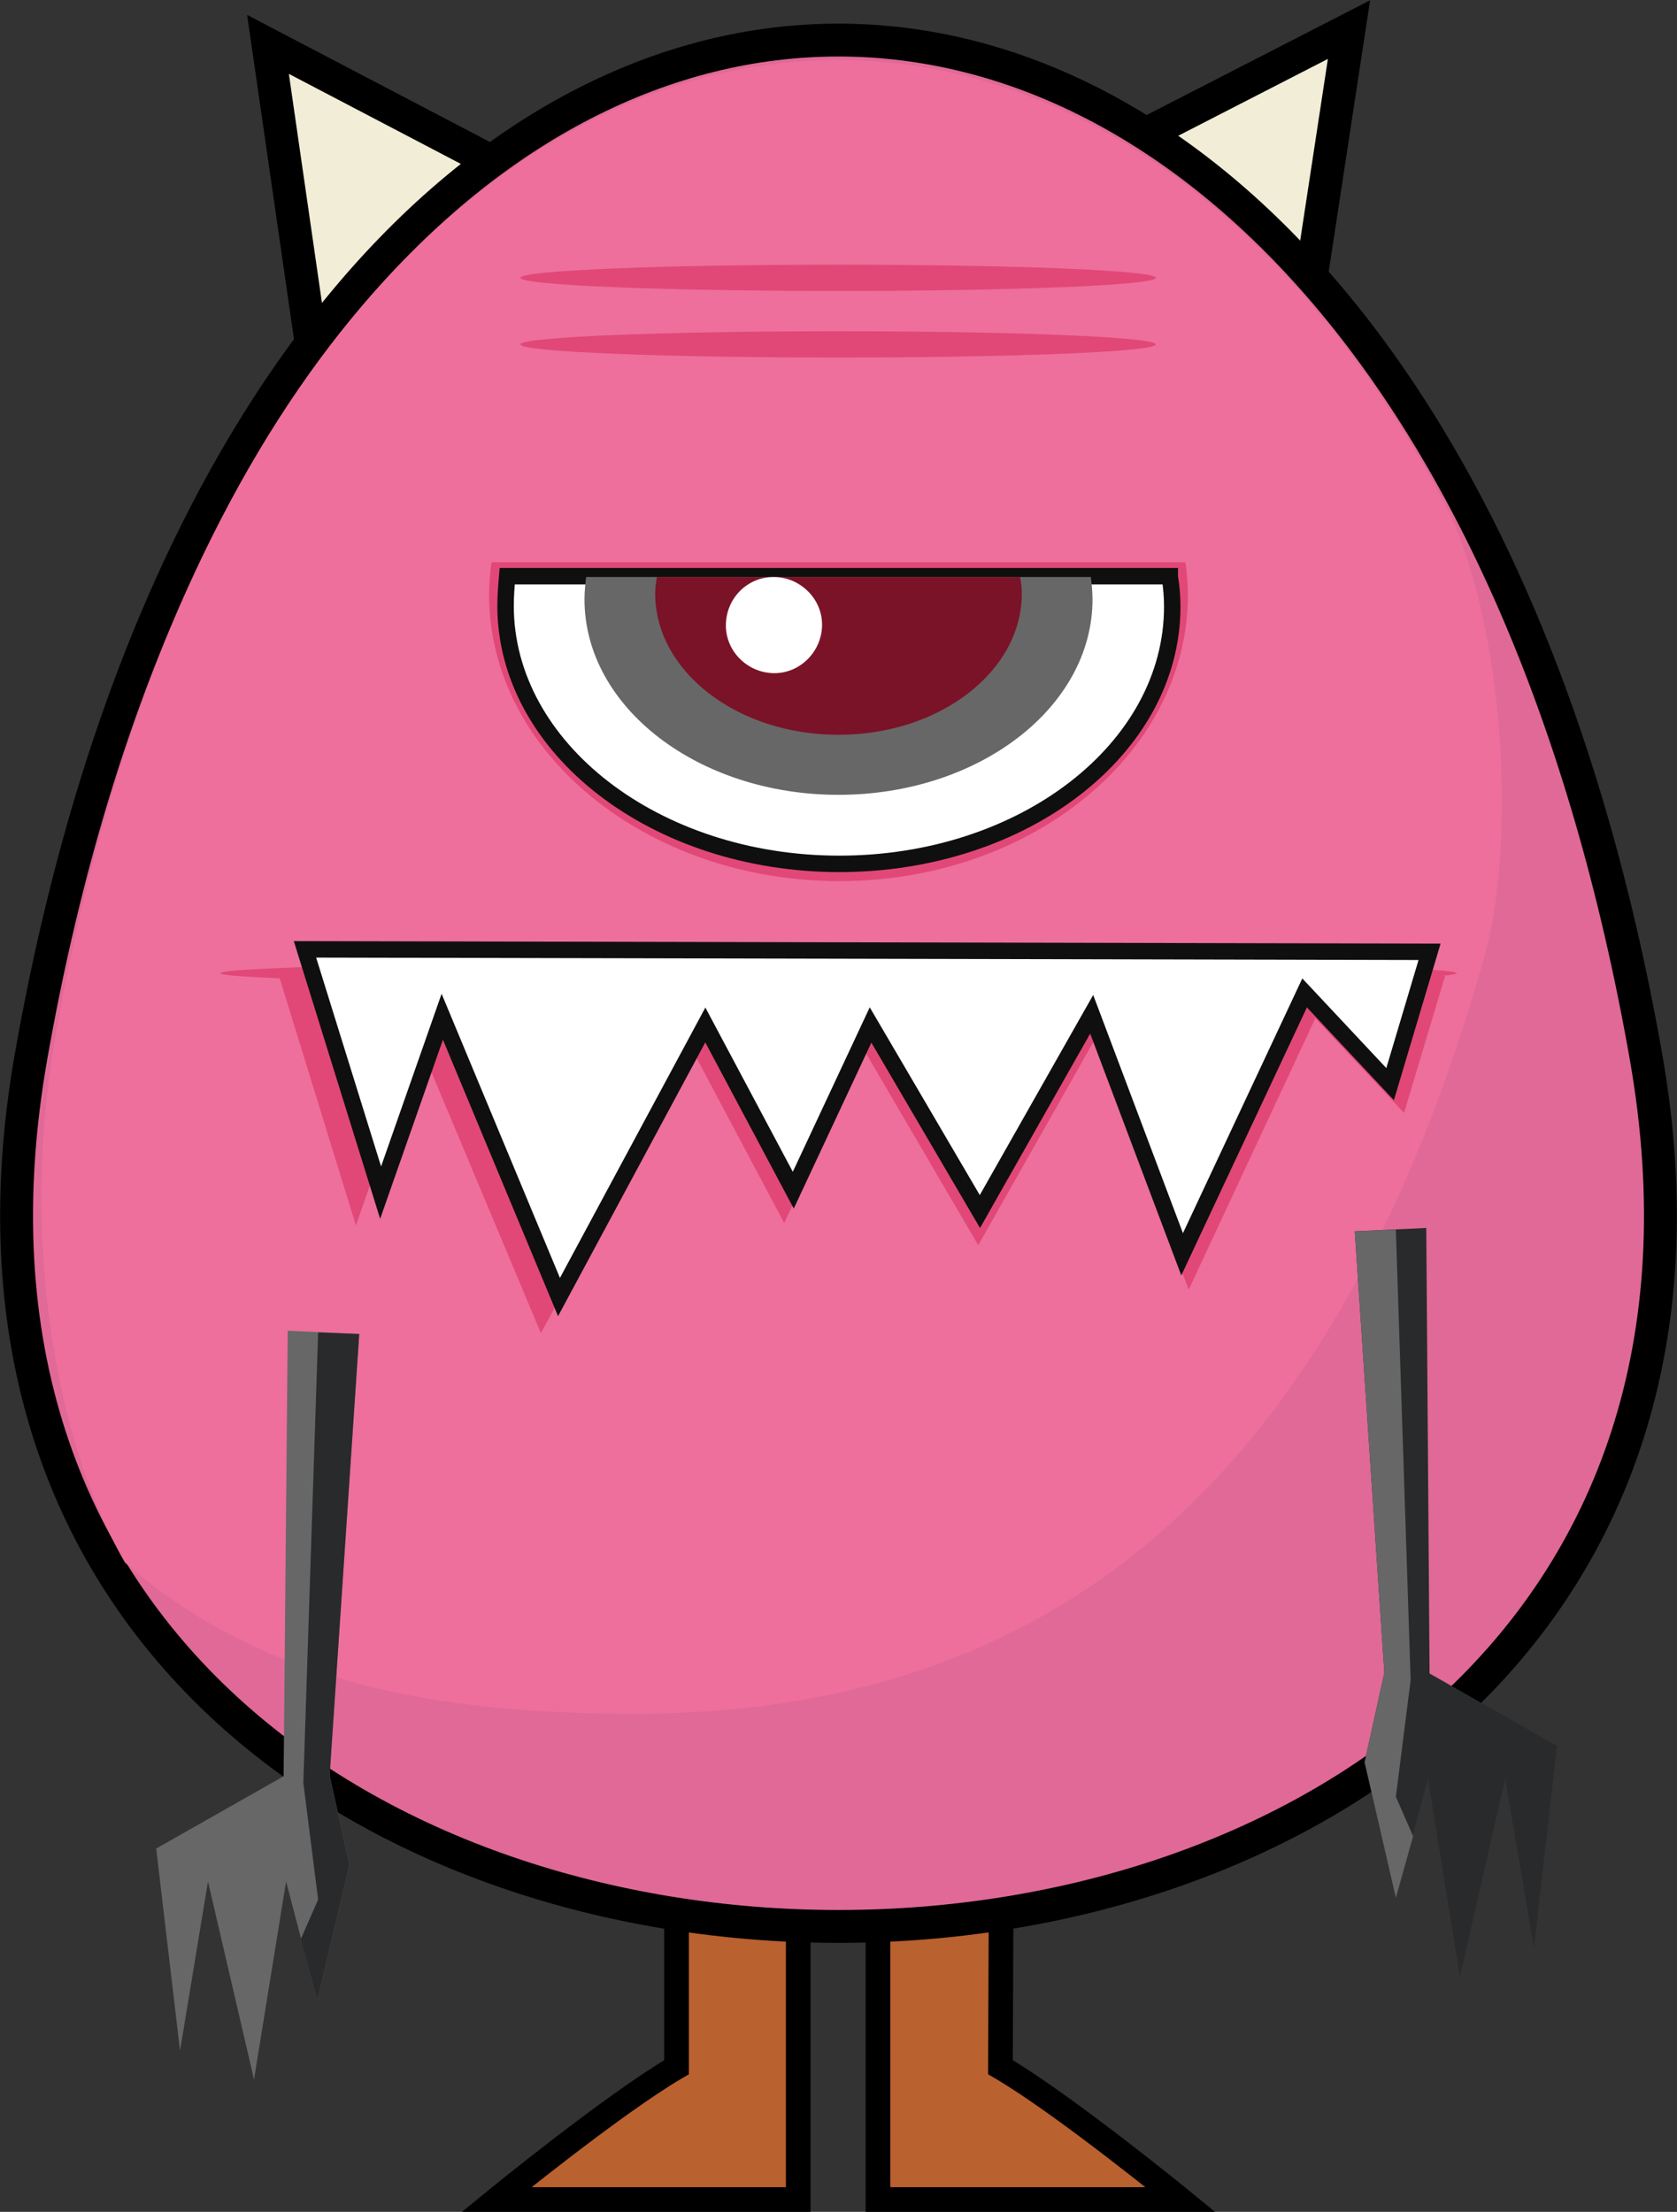 <?xml version="1.0" encoding="utf-8"?>
<!-- Generator: Adobe Illustrator 23.0.3, SVG Export Plug-In . SVG Version: 6.00 Build 0)  -->
<svg version="1.1" id="Layer_1" xmlns="http://www.w3.org/2000/svg" xmlns:xlink="http://www.w3.org/1999/xlink" x="0px" y="0px"
	 width="204px" height="269.1px" viewBox="0 0 204 269.1" style="enable-background:new 0 0 204 269.1;" xml:space="preserve">
<rect x="0" y="0" width="204" height="269.1" fill="#333333" stroke="none"/>
<style type="text/css">
	.st0{fill-rule:evenodd;clip-rule:evenodd;fill:#B9612F;stroke:#000000;stroke-width:3;stroke-miterlimit:10;}
	.st1{fill-rule:evenodd;clip-rule:evenodd;fill:#F2EDD7;stroke:#000000;stroke-width:4;stroke-miterlimit:10;}
	.st2{fill-rule:evenodd;clip-rule:evenodd;fill:#E06997;stroke:#000000;stroke-width:4;stroke-miterlimit:10;}
	.st3{fill-rule:evenodd;clip-rule:evenodd;fill:#EE6F9B;}
	.st4{fill-rule:evenodd;clip-rule:evenodd;fill:#E14877;}
	.st5{fill-rule:evenodd;clip-rule:evenodd;fill:#FFFFFF;stroke:#0F0F0F;stroke-width:2;stroke-miterlimit:10;}
	.st6{fill-rule:evenodd;clip-rule:evenodd;fill:#676767;}
	.st7{fill-rule:evenodd;clip-rule:evenodd;fill:#7A1327;}
	.st8{fill-rule:evenodd;clip-rule:evenodd;fill:#FFFFFF;}
	.st9{fill-rule:evenodd;clip-rule:evenodd;fill:#292A2B;}
</style>
<title>gh-monster</title>
<g>
	<g id="Layer_1-2">
		<path class="st0" d="M82.2,226.7h14.9v40.9H60.4c0,0,14.2-11.6,21.9-16.1V226.7z"/>
		<path class="st0" d="M121.8,226.7h-15v40.9h36.8c0,0-14.2-11.6-21.9-16.1L121.8,226.7z"/>
		<polygon class="st1" points="142.1,39.5 156.9,50.8 164.1,3.6 123.6,24.4 		"/>
		<polygon class="st1" points="59.4,37.9 75,27.6 32.6,5.4 39.1,50.4 		"/>
		<path class="st2" d="M3.8,128.4c-25,141.3,221.4,141.3,196.4,0C171.1-36.3,32.9-36.3,3.8,128.4z"/>
		<path class="st3" d="M6.7,126.3c-4.1,23.6-0.3,48.5,8.5,63.8c17,14.9,38.5,18.4,62,18.4c55.3,0,86.6-33.4,103.3-91.8
			c4.1-14.3,2.5-41.9-5.1-56.1C128.5-27.3,30-7.2,6.7,126.3z"/>
		<path class="st4" d="M144.2,68.4c0.2,1.3,0.3,2.7,0.3,4c0,19.2-19,34.8-42.4,34.8S59.5,91.6,59.5,72.4c0-1.3,0.1-2.7,0.3-4
			L144.2,68.4z"/>
		<path class="st5" d="M142.3,70.2c0.2,1.2,0.3,2.4,0.3,3.6c0,17.3-18.1,31.3-40.5,31.3S61.5,91,61.5,73.7c0-1.2,0.1-2.4,0.2-3.6
			H142.3z"/>
		<path class="st6" d="M132.7,70.2c0.1,0.9,0.2,1.8,0.2,2.7c0,13.2-13.9,23.8-30.9,23.8S71.1,86.1,71.1,72.9c0-0.9,0.1-1.8,0.2-2.7
			L132.7,70.2z"/>
		<path class="st7" d="M124.1,70.2c0.1,0.7,0.2,1.3,0.2,2c0,9.5-10,17.2-22.3,17.2s-22.3-7.7-22.3-17.2c0-0.7,0.1-1.3,0.2-2
			L124.1,70.2z"/>
		<path class="st8" d="M94.1,70.2c3.2,0,5.9,2.6,5.9,5.8c0,3.2-2.6,5.9-5.8,5.9c-3.2,0-5.9-2.6-5.9-5.8c0,0,0,0,0,0
			C88.3,72.8,90.9,70.2,94.1,70.2C94.1,70.1,94.1,70.1,94.1,70.2z"/>
		<path class="st4" d="M102,116.9c41.5,0,75.2,0.7,75.2,1.5s-33.7,1.5-75.2,1.5s-75.2-0.7-75.2-1.5S60.5,116.9,102,116.9z"/>
		<polygon class="st4" points="33.8,118.3 43.3,149.1 51,126.9 65.8,162.2 84.3,127.9 95.4,148.8 105.2,127.9 119,151.5 
			133.1,126.6 144.6,156.9 160,123.9 170.8,135.4 175.8,118.7 		"/>
		<path class="st4" d="M102,32.2c21.3,0,38.6,0.7,38.6,1.6s-17.3,1.6-38.6,1.6s-38.7-0.7-38.7-1.6S80.7,32.2,102,32.2z"/>
		<path class="st4" d="M102,40.3c21.3,0,38.6,0.7,38.6,1.6s-17.3,1.6-38.6,1.6s-38.7-0.7-38.7-1.6S80.7,40.3,102,40.3z"/>
		<polygon class="st5" points="37.1,115.5 46.3,145.1 53.8,123.7 68,157.8 85.8,124.7 96.5,144.8 105.9,124.7 119.2,147.4 
			132.8,123.4 143.8,152.6 158.7,120.8 169.1,131.9 173.9,115.8 		"/>
		<polygon class="st6" points="35,161.9 34.5,216.1 19,224.9 21.9,249.5 25.3,228.9 30.9,253 34.8,228.9 38.6,243.4 42.5,226.9 
			40.1,216 43.7,162.3 		"/>
		<polygon class="st9" points="36.6,235.9 38.6,243.4 42.5,226.9 40.1,216 43.7,162.3 38.7,162.1 36.9,216.9 38.7,231.1 		"/>
		<polygon class="st9" points="173.5,149.4 173.9,203.6 189.4,212.4 186.6,237 183.1,216.4 177.6,240.5 173.7,216.4 169.8,230.9 
			166,214.4 168.4,203.5 164.8,149.8 		"/>
		<polygon class="st6" points="171.9,223.4 169.8,230.9 166,214.4 168.4,203.5 164.8,149.8 169.8,149.6 171.6,204.4 169.8,218.6 		
			"/>
	</g>
</g>
</svg>
